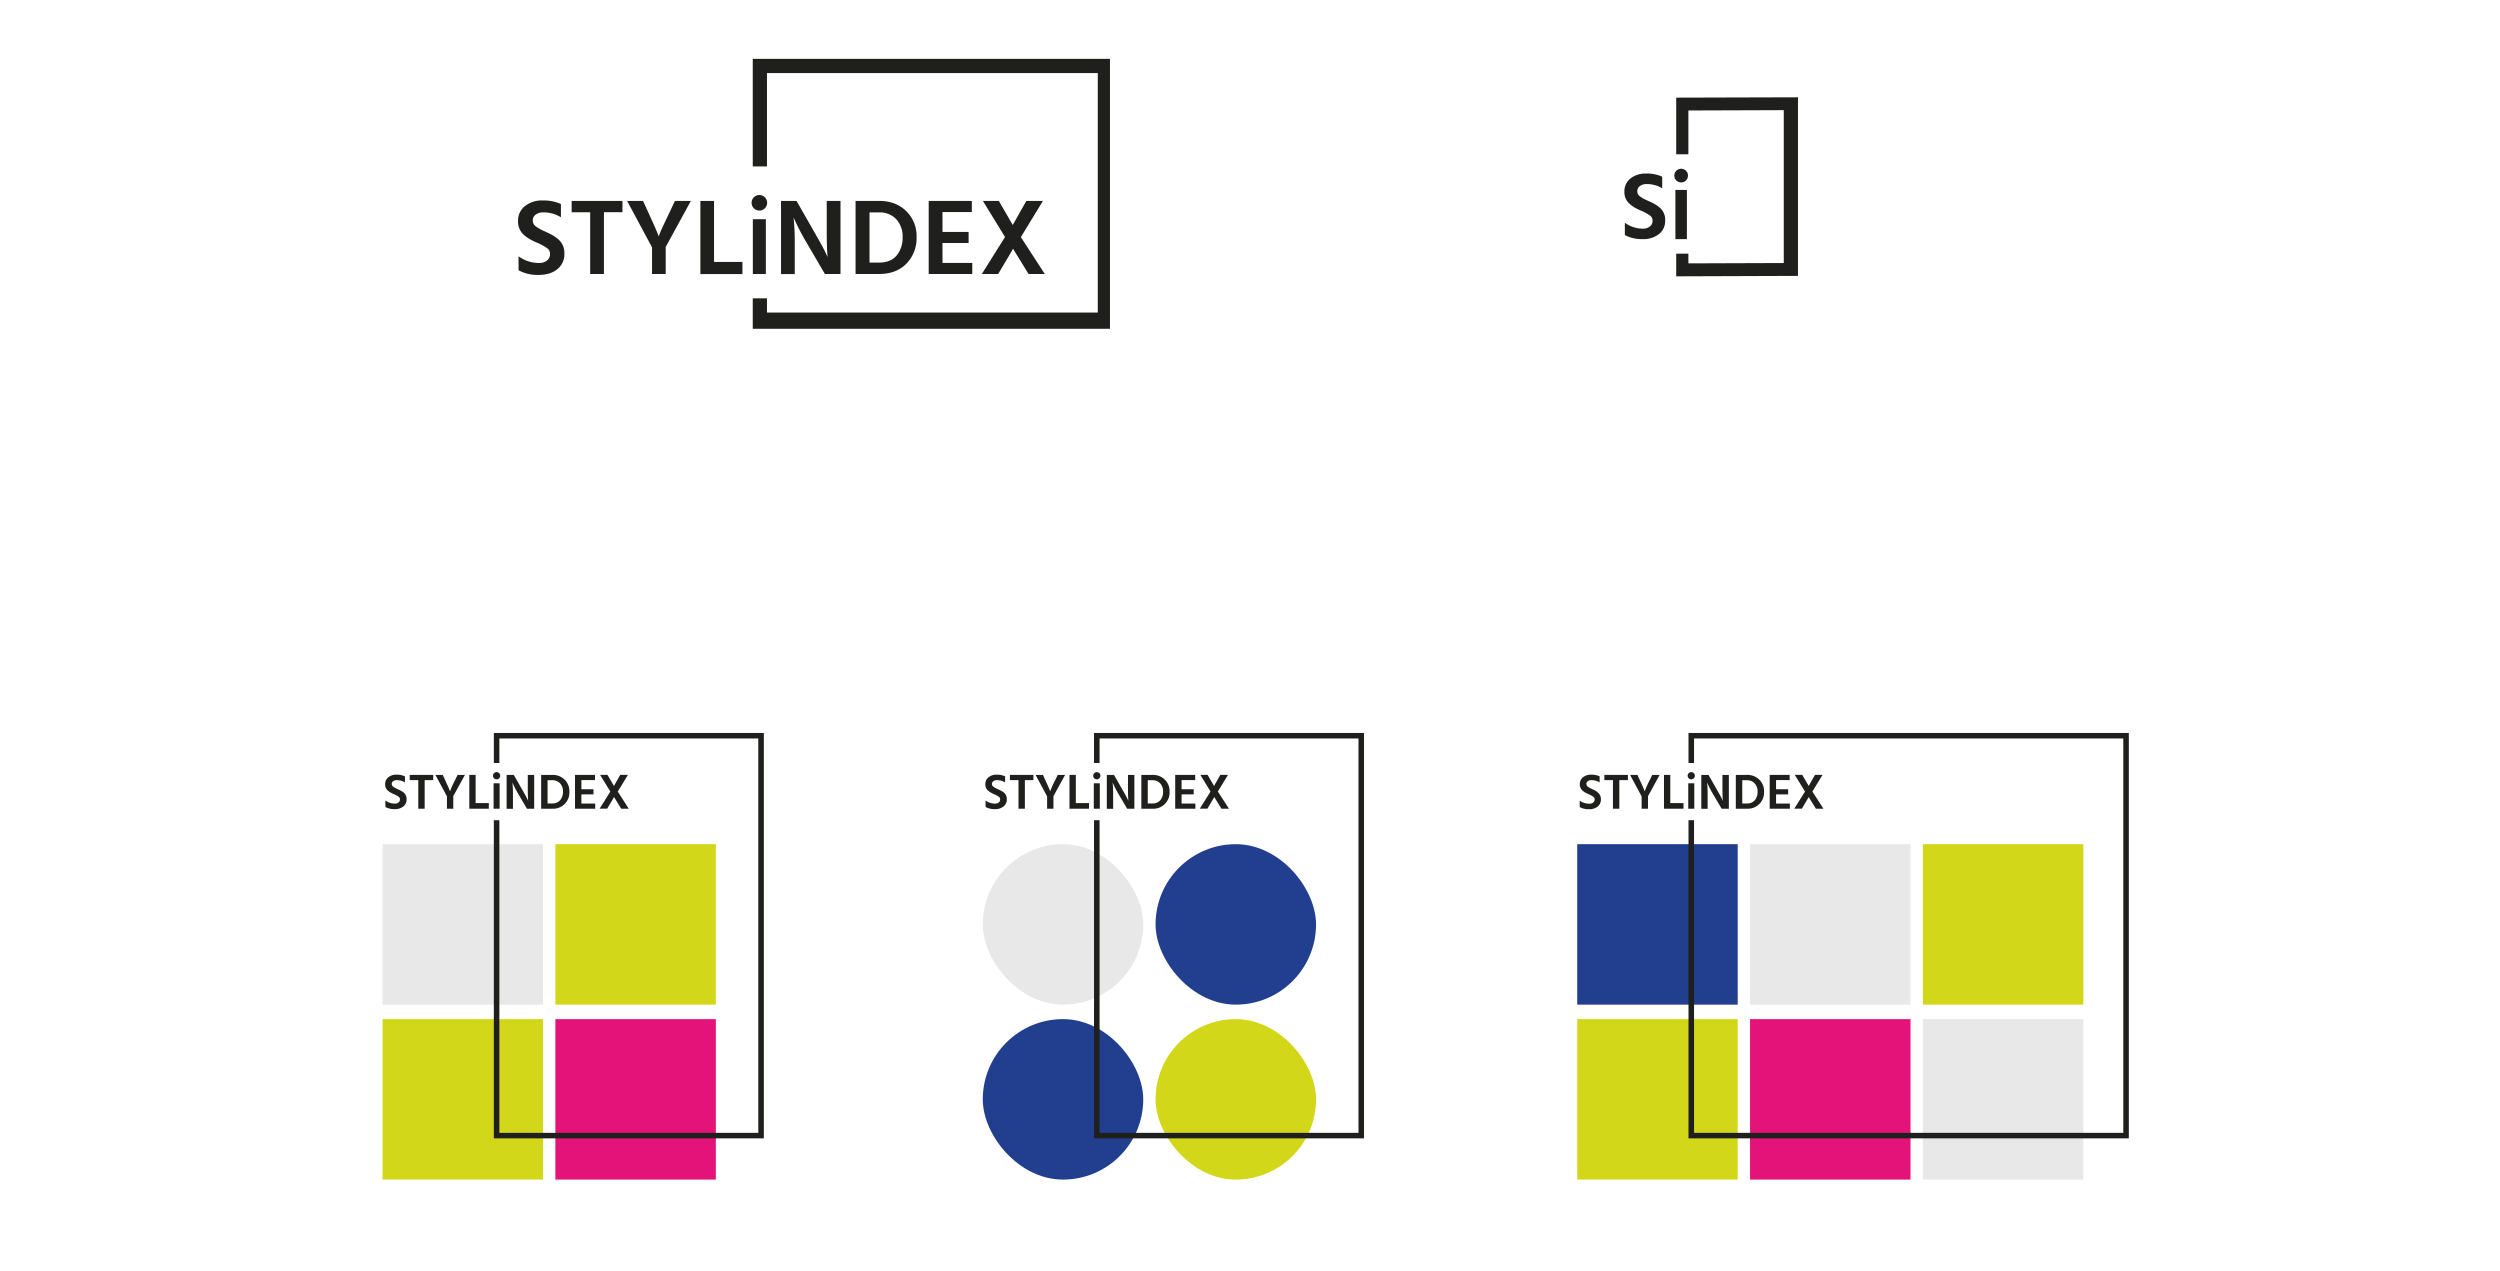 <svg id="Layer_1" data-name="Layer 1" xmlns="http://www.w3.org/2000/svg" viewBox="0 0 1231.8 626.4"><defs><style>.cls-1,.cls-2,.cls-3{fill:#1f1f1d;}.cls-1,.cls-3{stroke:#1f1f1d;stroke-miterlimit:10;}.cls-1{stroke-width:2px;}.cls-4{fill:#e9e8e8;}.cls-5{fill:#d3d719;}.cls-6{fill:#e41379;}.cls-7{fill:#213f8e;}</style></defs><title>stylindex_logo</title><path class="cls-1" d="M371.9,30V81h5V35h165V155h-165v-7h-5v13h174V30h-174Z"/><path class="cls-2" d="M267.83,104.65a6.16,6.16,0,0,0-3.92,1.12,3.59,3.59,0,0,0,.11,5.79,22,22,0,0,0,4.11,2.32q2.59,1.17,3.92,1.9a18.2,18.2,0,0,1,2.88,2,8.83,8.83,0,0,1,3.15,7.26,9.33,9.33,0,0,1-3.44,7.56q-3.44,2.86-9.29,2.86a19.53,19.53,0,0,1-9.85-2.3v-6.89a16.8,16.8,0,0,0,10,3.31,6.12,6.12,0,0,0,4-1.2,3.93,3.93,0,0,0,1.5-3.23,3.78,3.78,0,0,0-.37-1.71,4.17,4.17,0,0,0-1.55-1.49,27.17,27.17,0,0,0-5.07-2.62q-2-.91-3.2-1.63a19.1,19.1,0,0,1-2.67-1.95,8.62,8.62,0,0,1-2.88-6.94,8.94,8.94,0,0,1,3.39-7.26,13.33,13.33,0,0,1,8.73-2.78,20.82,20.82,0,0,1,9,1.76v6.51A16.33,16.33,0,0,0,267.83,104.65Z"/><path class="cls-2" d="M306.7,99v5.55h-9.13V135h-6.78V104.6h-9.13V99h25Z"/><path class="cls-2" d="M328,135h-6.73V121.9L309,99h7.85q6.46,14,7.74,17.46,0.48-2,5.5-12.23L332.55,99h7.85L328,121.69V135Z"/><path class="cls-2" d="M351.82,129.05h14v6H345.09V99h6.73v30Z"/><path class="cls-2" d="M374.14,103.75a3.83,3.83,0,1,1,2.72-1.12A3.71,3.71,0,0,1,374.14,103.75ZM370.94,135V108h6.41V135h-6.41Z"/><path class="cls-2" d="M384.82,135V99h7.64q10.89,19,12.52,22t2.8,5.71q-0.43-4.43-.43-12.71V99h6.78v36h-7.69l-8.76-15A120.43,120.43,0,0,1,391,107.16a115.64,115.64,0,0,1,.59,12.87v15h-6.73Z"/><path class="cls-2" d="M421.55,99H433.3q8.06,0,13.19,5a17.15,17.15,0,0,1,5.13,12.89,17.9,17.9,0,0,1-5,13q-5,5.1-13.35,5.1H421.55V99Zm6.89,30.38h4.75q5.66,0,8.6-3.5a13.56,13.56,0,0,0,2.94-9A12.45,12.45,0,0,0,441.6,108a11.1,11.1,0,0,0-8.52-3.34h-4.65v24.72Z"/><path class="cls-2" d="M464.38,129.54h14.68V135H457.59V99h21.25v5.5H464.38v9.77h12.87v5.45H464.38v9.77Z"/><path class="cls-2" d="M499,110.85L505.7,99h8.17L503,116.83,514.78,135h-8l-7.64-12.44q-0.8,1.55-3.82,6.54t-3.5,5.9h-8.06l11.43-18.21L484.29,99h7.85Z"/><path class="cls-3" d="M826.4,48.61V75.5h5V53.94l48-.17V130.1l-48,.17V125.5h-5v10.15l59-.21v-87Z"/><path class="cls-2" d="M811.44,90.69a5.43,5.43,0,0,0-3.46,1,3.17,3.17,0,0,0,.09,5.11,19.37,19.37,0,0,0,3.62,2q2.28,1,3.46,1.67a16,16,0,0,1,2.54,1.76,7.78,7.78,0,0,1,2.78,6.4,8.22,8.22,0,0,1-3,6.66,12.43,12.43,0,0,1-8.19,2.52,17.21,17.21,0,0,1-8.68-2v-6.07a14.8,14.8,0,0,0,8.85,2.92,5.4,5.4,0,0,0,3.48-1.06,3.46,3.46,0,0,0,1.32-2.85,3.33,3.33,0,0,0-.33-1.51,3.68,3.68,0,0,0-1.36-1.32,24,24,0,0,0-4.47-2.31q-1.74-.8-2.82-1.44a16.84,16.84,0,0,1-2.35-1.72,7.6,7.6,0,0,1-2.54-6.12,7.87,7.87,0,0,1,3-6.4A11.75,11.75,0,0,1,811,85.51a18.34,18.34,0,0,1,8,1.55V92.8A14.39,14.39,0,0,0,811.44,90.69Z"/><path class="cls-2" d="M828.33,89.89a3.37,3.37,0,1,1,2.4-1A3.27,3.27,0,0,1,828.33,89.89Zm-2.82,28V93.6h5.65v24.23h-5.65Z"/><rect class="cls-4" x="188.5" y="415.94" width="79.07" height="79.07"/><rect class="cls-5" x="273.64" y="415.94" width="79.07" height="79.07"/><rect class="cls-5" x="188.5" y="502.14" width="79.07" height="79.07"/><rect class="cls-6" x="273.64" y="502.14" width="79.07" height="79.07"/><rect class="cls-7" x="777.13" y="415.94" width="79.07" height="79.07"/><rect class="cls-4" x="862.28" y="415.94" width="79.07" height="79.07"/><rect class="cls-5" x="777.13" y="502.14" width="79.07" height="79.07"/><rect class="cls-5" x="947.43" y="415.94" width="79.07" height="79.07"/><rect class="cls-4" x="947.43" y="502.14" width="79.07" height="79.07"/><rect class="cls-6" x="862.28" y="502.14" width="79.07" height="79.07"/><rect class="cls-4" x="484.23" y="415.94" width="79.07" height="79.07" rx="39.53" ry="39.53"/><rect class="cls-7" x="569.37" y="415.94" width="79.07" height="79.07" rx="39.53" ry="39.53"/><rect class="cls-7" x="484.23" y="502.14" width="79.07" height="79.07" rx="39.53" ry="39.53"/><rect class="cls-5" x="569.37" y="502.14" width="79.07" height="79.07" rx="39.53" ry="39.53"/><polygon class="cls-2" points="376.36 361.15 376.36 560.89 243.32 560.89 243.32 404.13 246.05 404.13 246.05 558.17 373.63 558.17 373.63 363.86 246.05 363.86 246.05 375.95 243.32 375.95 243.32 361.15 376.36 361.15"/><path class="cls-2" d="M197.42,389.56q-0.62-.33-1.82-0.88a10.11,10.11,0,0,1-1.9-1.08,1.66,1.66,0,0,1,0-2.68,2.85,2.85,0,0,1,1.82-.52,7.56,7.56,0,0,1,4,1.11v-3a9.63,9.63,0,0,0-4.18-.82,6.18,6.18,0,0,0-4,1.29,4.14,4.14,0,0,0-1.57,3.36,4,4,0,0,0,1.33,3.21,8.84,8.84,0,0,0,1.24.9q0.57,0.33,1.48.75a12.57,12.57,0,0,1,2.35,1.21,1.93,1.93,0,0,1,.72.69,1.75,1.75,0,0,1,.17.79,1.82,1.82,0,0,1-.69,1.5,2.84,2.84,0,0,1-1.83.56,7.78,7.78,0,0,1-4.65-1.53v3.19a9,9,0,0,0,4.56,1.06,6.53,6.53,0,0,0,4.3-1.32,4.32,4.32,0,0,0,1.59-3.5,4.09,4.09,0,0,0-1.46-3.36A8.45,8.45,0,0,0,197.42,389.56Z"/><polygon class="cls-2" points="201.87 384.38 206.1 384.38 206.1 398.47 209.24 398.47 209.24 384.38 213.46 384.38 213.46 381.81 201.87 381.81 201.87 384.38"/><path class="cls-2" d="M224.29,384.23a48.94,48.94,0,0,0-2.55,5.66q-0.59-1.61-3.58-8.08h-3.63l5.69,10.58v6.08h3.12v-6.18l5.74-10.48h-3.63Z"/><polygon class="cls-2" points="240.85 395.7 240.85 398.47 231.24 398.47 231.24 381.81 234.35 381.81 234.35 395.7 240.85 395.7"/><rect class="cls-2" x="243.2" y="385.94" width="2.97" height="12.53"/><path class="cls-2" d="M246.46,382.2a1.73,1.73,0,0,1-.51,1.27,1.72,1.72,0,0,1-1.26.52,1.69,1.69,0,0,1-1.26-.52,1.71,1.71,0,0,1-.52-1.27,1.79,1.79,0,0,1,3-1.28A1.75,1.75,0,0,1,246.46,382.2Z"/><path class="cls-2" d="M263.2,381.81v16.66h-3.56l-4.06-6.92a55,55,0,0,1-3.11-6,53.84,53.84,0,0,1,.27,6v6.95h-3.12V381.81h3.54q5,8.77,5.8,10.19c0.5,0.93.93,1.82,1.29,2.64q-0.19-2-.2-5.88v-6.95h3.14Z"/><path class="cls-2" d="M278.18,384.11a8.39,8.39,0,0,0-6.11-2.3h-5.44v16.66h5.44a8,8,0,0,0,8.48-8.39A7.93,7.93,0,0,0,278.18,384.11ZM276,394.26a4.89,4.89,0,0,1-4,1.62h-2.2V384.43H272a5.12,5.12,0,0,1,3.94,1.54,5.74,5.74,0,0,1,1.45,4.1A6.28,6.28,0,0,1,276,394.26Z"/><polygon class="cls-2" points="293.26 395.93 293.26 398.47 283.32 398.47 283.32 381.81 293.16 381.81 293.16 384.36 286.46 384.36 286.46 388.88 292.42 388.88 292.42 391.41 286.46 391.41 286.46 395.93 293.26 395.93"/><path class="cls-2" d="M309.8,398.47h-3.71l-3.53-5.75c-0.25.47-.84,1.48-1.77,3s-1.47,2.45-1.62,2.73h-3.73l5.29-8.43-5.05-8.23h3.64l3.19,5.46,3.09-5.46h3.79l-5,8.23Z"/><polygon class="cls-2" points="1048.91 361.15 1048.91 560.89 831.96 560.89 831.96 404.13 834.69 404.13 834.69 558.17 1046.19 558.17 1046.19 363.86 834.69 363.86 834.69 375.95 831.96 375.95 831.96 361.15 1048.91 361.15"/><path class="cls-2" d="M786.06,389.56q-0.62-.33-1.82-0.88a10.11,10.11,0,0,1-1.9-1.08,1.66,1.66,0,0,1,0-2.68,2.85,2.85,0,0,1,1.82-.52,7.56,7.56,0,0,1,4,1.11v-3a9.63,9.63,0,0,0-4.18-.82,6.18,6.18,0,0,0-4,1.29,4.14,4.14,0,0,0-1.57,3.36,4,4,0,0,0,1.33,3.21,8.84,8.84,0,0,0,1.24.9q0.57,0.33,1.48.75a12.57,12.57,0,0,1,2.35,1.21,1.93,1.93,0,0,1,.72.69,1.75,1.75,0,0,1,.17.79,1.82,1.82,0,0,1-.69,1.5A2.84,2.84,0,0,1,783,396a7.78,7.78,0,0,1-4.65-1.53v3.19a9,9,0,0,0,4.56,1.06,6.53,6.53,0,0,0,4.3-1.32,4.32,4.32,0,0,0,1.59-3.5,4.09,4.09,0,0,0-1.46-3.36A8.45,8.45,0,0,0,786.06,389.56Z"/><polygon class="cls-2" points="790.51 384.38 794.73 384.38 794.73 398.47 797.87 398.47 797.87 384.38 802.1 384.38 802.1 381.81 790.51 381.81 790.51 384.38"/><path class="cls-2" d="M812.93,384.23a48.94,48.94,0,0,0-2.55,5.66q-0.59-1.61-3.58-8.08h-3.63l5.69,10.58v6.08H812v-6.18l5.74-10.48h-3.63Z"/><polygon class="cls-2" points="829.49 395.7 829.49 398.47 819.88 398.47 819.88 381.81 822.99 381.81 822.99 395.7 829.49 395.7"/><rect class="cls-2" x="831.84" y="385.94" width="2.97" height="12.53"/><path class="cls-2" d="M835.1,382.2a1.77,1.77,0,0,1-1.78,1.79,1.69,1.69,0,0,1-1.26-.52,1.71,1.71,0,0,1-.52-1.27,1.79,1.79,0,0,1,3-1.28A1.75,1.75,0,0,1,835.1,382.2Z"/><path class="cls-2" d="M851.84,381.81v16.66h-3.56l-4.06-6.92a55,55,0,0,1-3.11-6,53.85,53.85,0,0,1,.27,6v6.95h-3.12V381.81h3.54q5,8.77,5.8,10.19c0.5,0.93.93,1.82,1.29,2.64q-0.19-2-.2-5.88v-6.95h3.14Z"/><path class="cls-2" d="M866.82,384.11a8.39,8.39,0,0,0-6.11-2.3h-5.44v16.66h5.44a8,8,0,0,0,8.48-8.39A7.93,7.93,0,0,0,866.82,384.11Zm-2.17,10.15a4.92,4.92,0,0,1-4,1.62h-2.2V384.43h2.15a5.12,5.12,0,0,1,3.94,1.54,5.74,5.74,0,0,1,1.45,4.1A6.32,6.32,0,0,1,864.65,394.26Z"/><polygon class="cls-2" points="881.9 395.93 881.9 398.47 871.96 398.47 871.96 381.81 881.8 381.81 881.8 384.36 875.1 384.36 875.1 388.88 881.06 388.88 881.06 391.41 875.1 391.41 875.1 395.93 881.9 395.93"/><path class="cls-2" d="M898.44,398.47h-3.71l-3.53-5.75c-0.25.47-.84,1.48-1.77,3s-1.47,2.45-1.62,2.73h-3.73l5.29-8.43-5.05-8.23H888l3.19,5.46,3.1-5.46H898L893,390Z"/><polygon class="cls-2" points="672.08 361.15 672.08 560.89 539.05 560.89 539.05 404.13 541.78 404.13 541.78 558.17 669.36 558.17 669.36 363.86 541.78 363.86 541.78 375.95 539.05 375.95 539.05 361.15 672.08 361.15"/><path class="cls-2" d="M493.15,389.56q-0.62-.33-1.82-0.88a10.11,10.11,0,0,1-1.9-1.08,1.66,1.66,0,0,1,0-2.68,2.85,2.85,0,0,1,1.82-.52,7.56,7.56,0,0,1,4,1.11v-3a9.63,9.63,0,0,0-4.18-.82,6.18,6.18,0,0,0-4,1.29,4.14,4.14,0,0,0-1.57,3.36,4,4,0,0,0,1.33,3.21,8.84,8.84,0,0,0,1.24.9q0.57,0.33,1.48.75a12.57,12.57,0,0,1,2.35,1.21,1.93,1.93,0,0,1,.72.69,1.75,1.75,0,0,1,.17.79,1.82,1.82,0,0,1-.69,1.5,2.84,2.84,0,0,1-1.83.56,7.78,7.78,0,0,1-4.65-1.53v3.19a9,9,0,0,0,4.56,1.06,6.53,6.53,0,0,0,4.3-1.32,4.32,4.32,0,0,0,1.59-3.5,4.09,4.09,0,0,0-1.46-3.36A8.45,8.45,0,0,0,493.15,389.56Z"/><polygon class="cls-2" points="497.6 384.38 501.83 384.38 501.83 398.47 504.97 398.47 504.97 384.38 509.19 384.38 509.19 381.81 497.6 381.81 497.6 384.38"/><path class="cls-2" d="M520,384.23a48.94,48.94,0,0,0-2.55,5.66q-0.59-1.61-3.58-8.08h-3.63l5.69,10.58v6.08h3.12v-6.18l5.74-10.48h-3.63Z"/><polygon class="cls-2" points="536.58 395.7 536.58 398.47 526.96 398.47 526.96 381.81 530.08 381.81 530.08 395.7 536.58 395.7"/><rect class="cls-2" x="538.93" y="385.94" width="2.97" height="12.53"/><path class="cls-2" d="M542.19,382.2a1.73,1.73,0,0,1-.51,1.27,1.72,1.72,0,0,1-1.26.52,1.69,1.69,0,0,1-1.26-.52,1.71,1.71,0,0,1-.52-1.27,1.79,1.79,0,0,1,3-1.28A1.75,1.75,0,0,1,542.19,382.2Z"/><path class="cls-2" d="M558.93,381.81v16.66h-3.56l-4.06-6.92a55,55,0,0,1-3.11-6,53.85,53.85,0,0,1,.27,6v6.95h-3.12V381.81h3.54q5,8.77,5.8,10.19c0.5,0.93.93,1.82,1.29,2.64q-0.19-2-.2-5.88v-6.95h3.14Z"/><path class="cls-2" d="M573.91,384.11a8.39,8.39,0,0,0-6.11-2.3h-5.44v16.66h5.44a8,8,0,0,0,8.48-8.39A7.93,7.93,0,0,0,573.91,384.11Zm-2.18,10.15a4.89,4.89,0,0,1-4,1.62h-2.2V384.43h2.15a5.12,5.12,0,0,1,3.94,1.54,5.74,5.74,0,0,1,1.45,4.1A6.28,6.28,0,0,1,571.73,394.26Z"/><polygon class="cls-2" points="588.99 395.93 588.99 398.47 579.05 398.47 579.05 381.81 588.89 381.81 588.89 384.36 582.19 384.36 582.19 388.88 588.15 388.88 588.15 391.41 582.19 391.41 582.19 395.93 588.99 395.93"/><path class="cls-2" d="M605.53,398.47h-3.71l-3.53-5.75c-0.25.47-.84,1.48-1.77,3s-1.47,2.45-1.62,2.73h-3.73l5.28-8.43-5-8.23H595l3.19,5.46,3.09-5.46h3.79L600.06,390Z"/></svg>